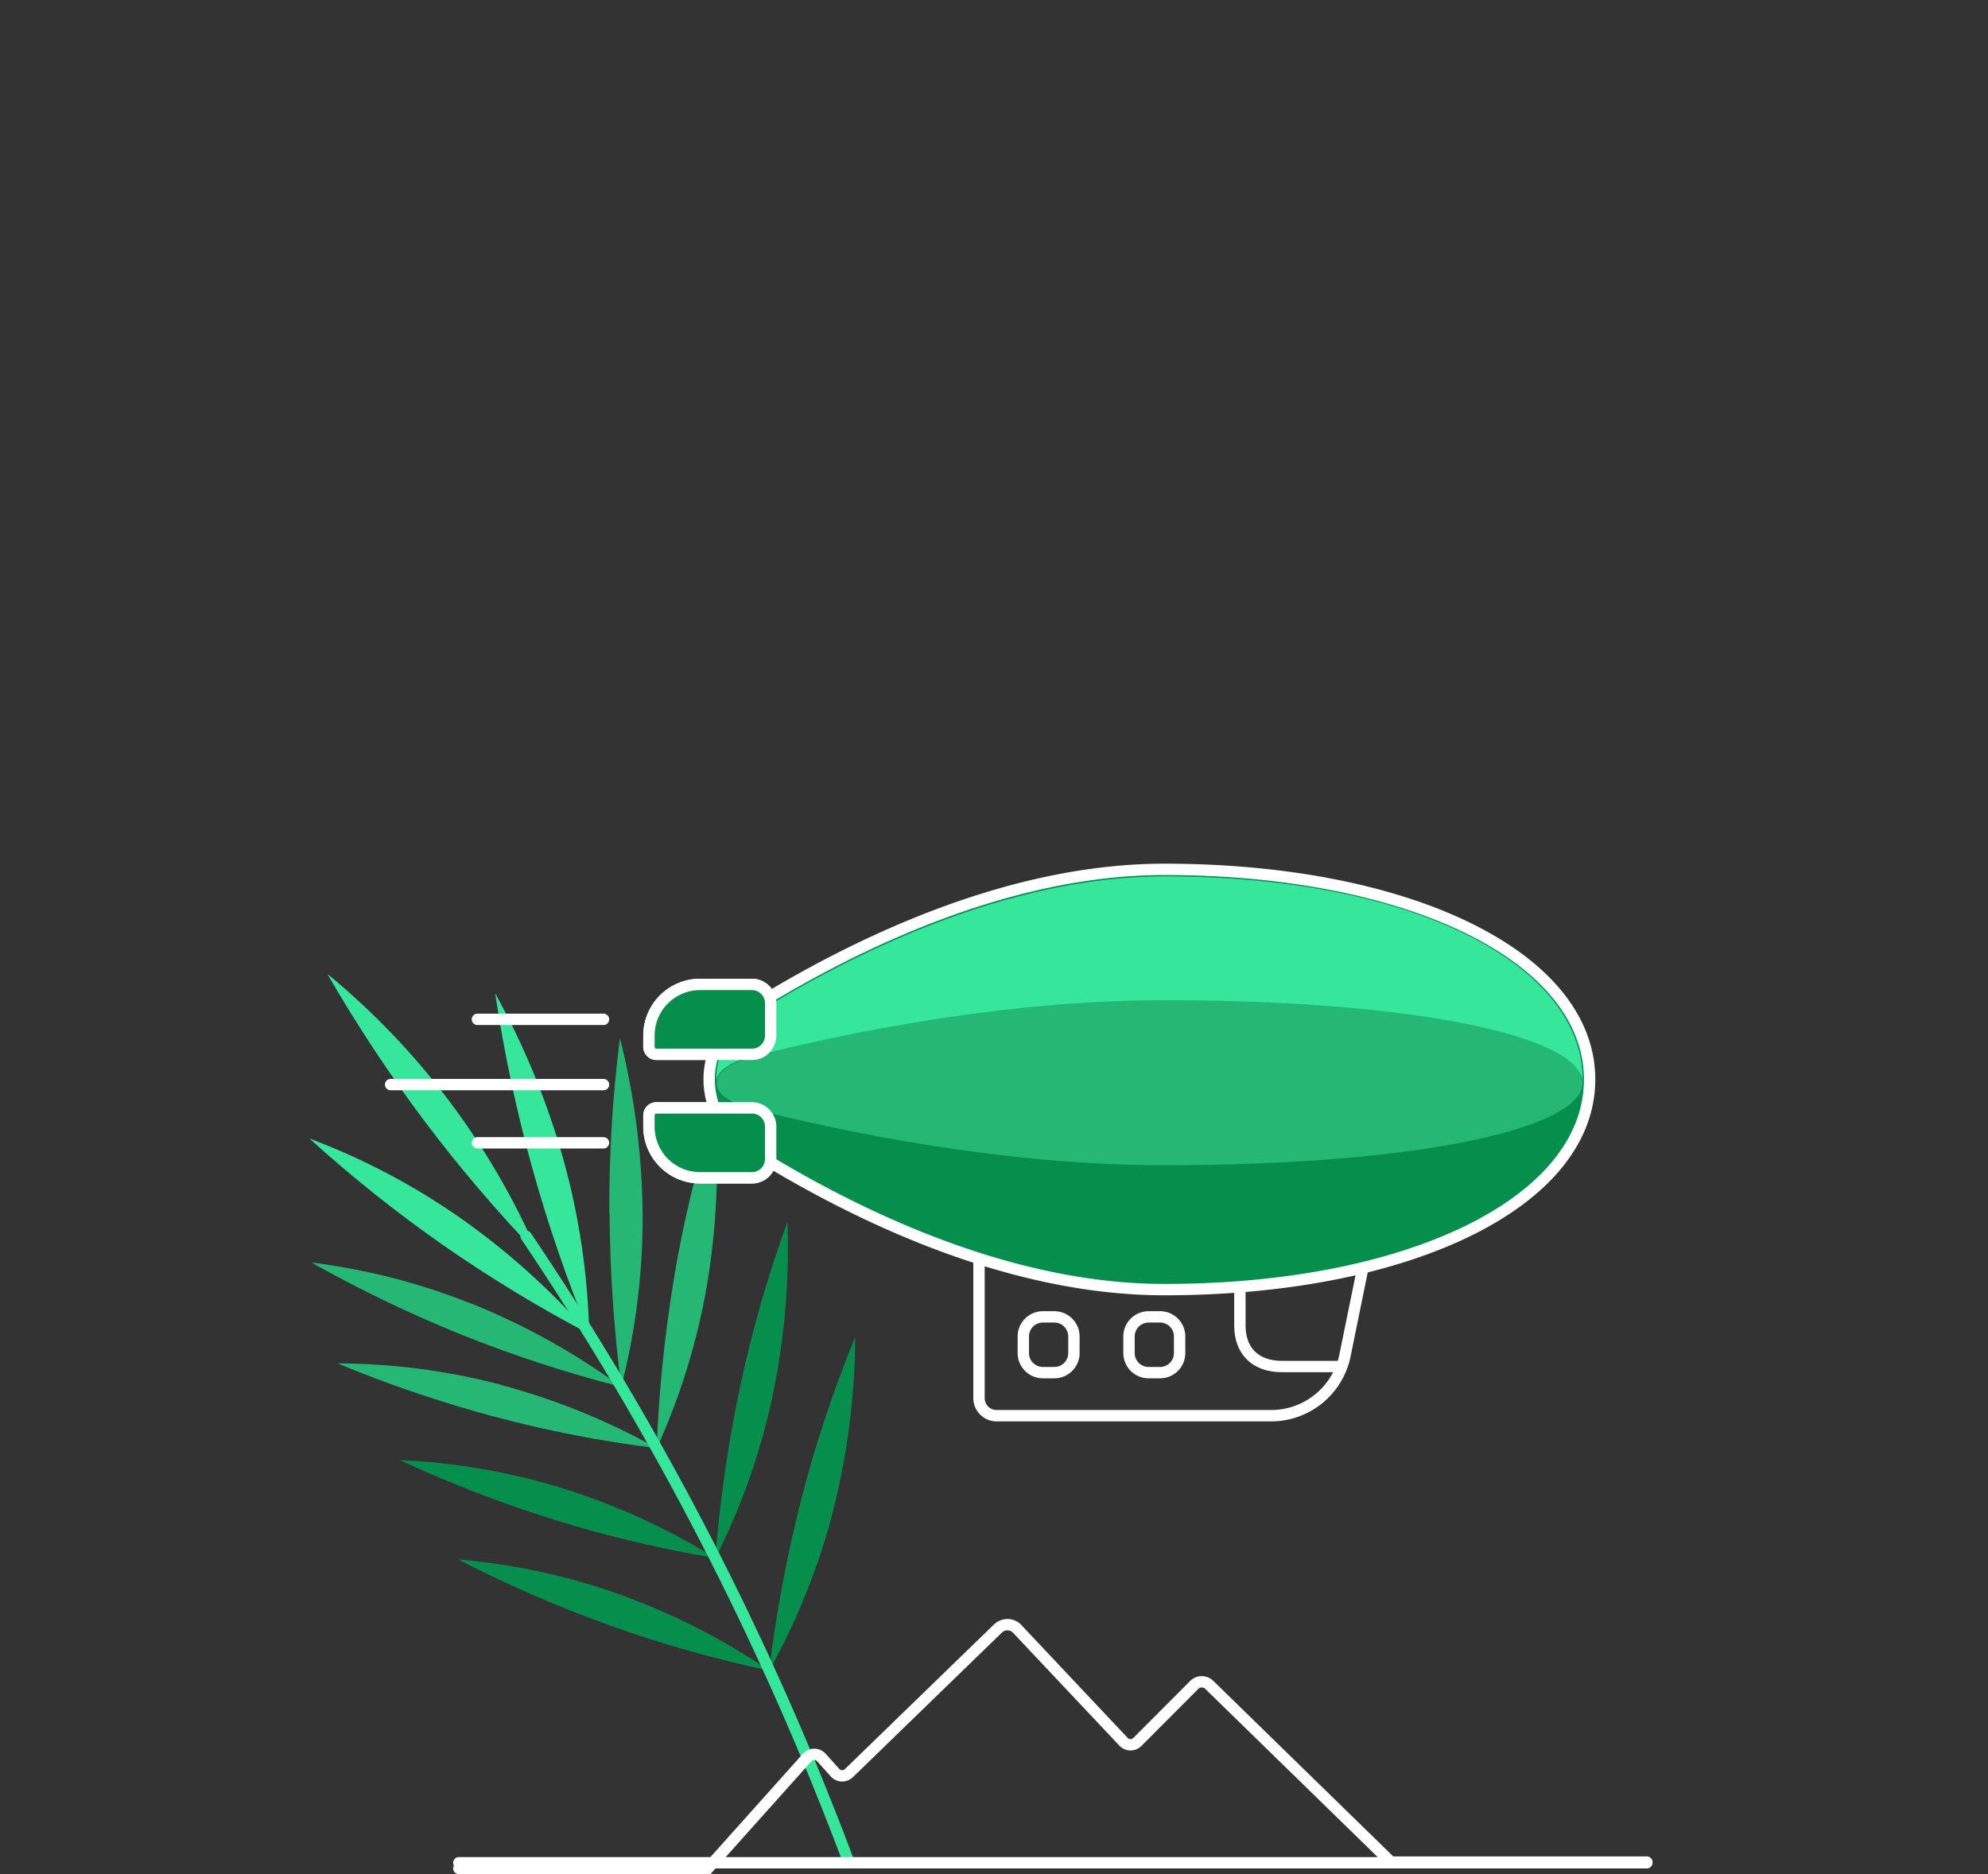 <svg id="prize-icon-1" xmlns="http://www.w3.org/2000/svg" xmlns:xlink="http://www.w3.org/1999/xlink" viewBox="0 0 350 330">
  <rect x="0" y="0" width="350" height="330" fill="#333333" stroke="none"/>
  <defs>
    <clipPath id="window">
      <path d="M275,225.43H257.87a17.6,17.6,0,0,1-17.52-17.58V170a17.6,17.6,0,0,1,17.52-17.58H275A17.6,17.6,0,0,1,292.51,170v37.83A17.61,17.61,0,0,1,275,225.43Z"/>
    </clipPath>
  </defs>
  <g clip-path="url(#window)">
    <g transform="translate(220 160)">
      <line x1="28.18" y1="38.34" x2="91.09" y2="38.34" fill="none" stroke="rgba(255, 255, 255, 0)" stroke-linecap="round" stroke-miterlimit="10" stroke-width="2">
        <animateTransform
          attributeName="transform"
          type="translate"
          to="-200"
          dur="2s"
          begin="2.7s"
          fill="freeze"
        />
        <animate
          attributeName="stroke"
          values="
            rgba(255, 255, 255, 0);
            rgba(255, 255, 255, 1);
            rgba(255, 255, 255, 1);
            rgba(255, 255, 255, 0)
          "
          keyTimes="0; 0.1; 0.9; 1"
          begin="2.8s"
          dur="2s"
          fill="freeze"
        />
      </line>
      <path d="M41.77,97.54H77.06a12.4,12.4,0,1,1,24.8,0h17.93" transform="translate(-40.77 -69.46)" fill="none" stroke="rgba(255, 255, 255, 0)" stroke-linecap="round" stroke-miterlimit="10" stroke-width="2">
        <animateTransform
          attributeName="transform"
          type="translate"
          to="-200, -69.46"
          dur="2s"
          begin="2.7s"
          fill="freeze"
        />
        <animate
          attributeName="stroke"
          values="
            rgba(255, 255, 255, 0);
            rgba(255, 255, 255, 1);
            rgba(255, 255, 255, 1);
            rgba(255, 255, 255, 0)
          "
          keyTimes="0; 0.1; 0.9; 1"
          begin="2.8s"
          dur="2s"
          fill="freeze"
        />
      </path>
      <line x1="218.19" y1="23.72" x2="257.97" y2="23.72" fill="none" stroke="rgba(255, 255, 255, 0)" stroke-linecap="round" stroke-miterlimit="10" stroke-width="2">
        <animateTransform
          attributeName="transform"
          type="translate"
          to="-200"
          dur="2s"
          begin="2.7s"
          fill="freeze"
        />
        <animate
          attributeName="stroke"
          values="
            rgba(255, 255, 255, 0);
            rgba(255, 255, 255, 1);
            rgba(255, 255, 255, 1);
            rgba(255, 255, 255, 0)
          "
          keyTimes="0; 0.1; 0.9; 1"
          begin="2.8s"
          dur="2s"
          fill="freeze"
        />
      </line>
      <path d="M278.75,82.91H251.39a12.4,12.4,0,1,0-24.8,0H208.65" transform="translate(-40.77 -69.46)" fill="none" stroke="#fff" stroke-linecap="round" stroke-miterlimit="10" stroke-width="2">
        <animateTransform
          attributeName="transform"
          type="translate"
          to="-200, -69.46"
          dur="2s"
          begin="2.7s"
          fill="freeze"
        />
        <animate
          attributeName="stroke"
          values="
            rgba(255, 255, 255, 0);
            rgba(255, 255, 255, 1);
            rgba(255, 255, 255, 1);
            rgba(255, 255, 255, 0)
          "
          keyTimes="0; 0.1; 0.9; 1"
          begin="2.8s"
          dur="2s"
          fill="freeze"
        />
      </path>
      <line x1="246.24" y1="13.45" x2="268.43" y2="13.45" fill="none" stroke="#fff" stroke-linecap="round" stroke-miterlimit="10" stroke-width="2">
        <animateTransform
          attributeName="transform"
          type="translate"
          to="-200"
          dur="2s"
          begin="2.7s"
          fill="freeze"
        />
        <animate
          attributeName="stroke"
          values="
            rgba(255, 255, 255, 0);
            rgba(255, 255, 255, 1);
            rgba(255, 255, 255, 1);
            rgba(255, 255, 255, 0)
          "
          keyTimes="0; 0.1; 0.9; 1"
          begin="2.8s"
          dur="2s"
          fill="freeze"
        />
      </line>
    </g>
  </g>
  <g>
    <!-- chair -->
    <g>
      <g id="columns" style="opacity: 0; animation: show 0.2s 3s forwards;">
        <path d="M91.14 327.79C89.939 327.684 89.048 326.632 89.14 325.43L102.8 132.26C103.9 116.77 98 110.34 94.05 107.79C93.593 107.481 93.369 106.925 93.486 106.386C93.603 105.846 94.036 105.432 94.58 105.34C103 104 122.18 104 120 134.19L106.43 326.67C106.324 327.866 105.278 328.757 104.08 328.67L91.14 327.79Z" fill="#ffffff" fill-rule="evenodd" opacity="1" stroke="none"/>
        <path d="M124.5 328.17C123.285 328.154 122.313 327.155 122.33 325.94L124.57 132.31C124.76 116.78 118.5 110.7 114.41 108.4C113.94 108.116 113.689 107.576 113.774 107.034C113.86 106.492 114.266 106.055 114.8 105.93C123.16 104.03 142.29 102.93 141.95 133.21L139.7 326.14C139.689 327.355 138.695 328.331 137.48 328.32L124.5 328.17Z" fill="#ffffff" fill-rule="evenodd" opacity="1" stroke="none"/>
      </g>
      <g id="chair" style="opacity: 0; animation: show 0.4s 2.8s forwards;">
        <path d="M257.5 259.82L196.76 259.82L196.76 245.63L251.85 245.63C257.325 245.641 261.756 250.085 261.75 255.56C261.744 257.905 259.845 259.805 257.5 259.81" fill="#a67ee5" fill-rule="evenodd" opacity="1" stroke="none"/>
        <path d="M257.5 259.82L196.76 259.82L196.76 245.63L251.85 245.63C257.325 245.641 261.756 250.085 261.75 255.56C261.75 257.909 259.849 259.814 257.5 259.82Z" fill="none" fill-rule="evenodd" opacity="1" stroke="#ffffff" stroke-linecap="butt" stroke-linejoin="miter" stroke-width="2"/>
        <path d="M185.47 328.31L171.5 328.31L165.19 286.72L179.16 286.72L185.47 328.31Z" fill="#a67ee5" fill-rule="evenodd" opacity="1" stroke="none"/>
        <path d="M185.47 328.31L171.5 328.31L165.19 286.72L179.16 286.72L185.47 328.31Z" fill="none" fill-rule="evenodd" opacity="1" stroke="#ffffff" stroke-linecap="butt" stroke-linejoin="miter" stroke-width="2"/>
        <path d="M235.03 328.31L221.06 328.31L214.76 286.72L228.72 286.72L235.03 328.31Z" fill="#a67ee5" fill-rule="evenodd" opacity="1" stroke="none"/>
        <path d="M235.03 328.31L221.06 328.31L214.76 286.72L228.72 286.72L235.03 328.31Z" fill="none" fill-rule="evenodd" opacity="1" stroke="#ffffff" stroke-linecap="butt" stroke-linejoin="miter" stroke-width="2"/>
        <path d="M281.33 272.45L225.44 272.45C222.669 272.45 220.316 270.421 219.91 267.68L209.05 195.44C214.97 190.538 217.052 182.377 214.204 175.238C211.356 168.099 204.229 163.612 196.56 164.13L141.48 164.13L141.16 267L156.93 290.35L204.12 298.74C205.472 299.235 206.9 299.489 208.34 299.49L281.34 299.49C288.812 299.49 294.87 293.432 294.87 285.96C294.87 278.488 288.812 272.43 281.34 272.43" fill="#a67ee5" fill-rule="evenodd" opacity="1" stroke="none"/>
        <path d="M281.33 272.45L225.44 272.45C222.669 272.45 220.316 270.421 219.91 267.68L209.05 195.44C214.97 190.538 217.052 182.377 214.204 175.238C211.356 168.099 204.229 163.612 196.56 164.13L141.48 164.13L141.16 267L156.93 290.35L204.12 298.74C205.472 299.235 206.9 299.489 208.34 299.49L281.34 299.49C288.605 299.208 294.347 293.235 294.345 285.965C294.342 278.695 288.595 272.727 281.33 272.45Z" fill="none" fill-rule="evenodd" opacity="1" stroke="#ffffff" stroke-linecap="butt" stroke-linejoin="miter" stroke-width="2"/>
        <path d="M162.42 267.69L151.56 195.45C157.899 190.205 159.791 181.286 156.127 173.919C152.464 166.553 144.21 162.679 136.203 164.569C128.196 166.458 122.544 173.613 122.56 181.84C122.562 183.619 122.829 185.389 123.35 187.09L138.65 289C139.551 295.051 144.742 299.532 150.86 299.54L223.86 299.54C231.186 299.341 237.022 293.344 237.022 286.015C237.022 278.686 231.186 272.689 223.86 272.49L167.95 272.49C165.181 272.477 162.834 270.448 162.42 267.71" fill="#a67ee5" fill-rule="evenodd" opacity="1" stroke="none"/>
        <path d="M162.42 267.69L151.56 195.45C157.899 190.205 159.791 181.286 156.127 173.919C152.464 166.553 144.21 162.679 136.203 164.569C128.196 166.458 122.544 173.613 122.56 181.84C122.562 183.619 122.829 185.389 123.35 187.09L138.65 289C139.551 295.051 144.742 299.532 150.86 299.54L223.86 299.54C231.186 299.341 237.022 293.344 237.022 286.015C237.022 278.686 231.186 272.689 223.86 272.49L167.95 272.49C165.174 272.475 162.825 270.436 162.42 267.69Z" fill="none" fill-rule="evenodd" opacity="1" stroke="#ffffff" stroke-linecap="butt" stroke-linejoin="miter" stroke-width="2"/>
        <path d="M206.26 259.82L134.26 259.82L132.13 245.63L200.6 245.63C206.075 245.641 210.506 250.085 210.5 255.56C210.495 257.905 208.595 259.805 206.25 259.81" fill="#a67ee5" fill-rule="evenodd" opacity="1" stroke="none"/>
        <path d="M206.26 259.82L134.26 259.82L132.13 245.63L200.6 245.63C206.075 245.641 210.506 250.085 210.5 255.56C210.5 257.905 208.605 259.809 206.26 259.82Z" fill="none" fill-rule="evenodd" opacity="1" stroke="#ffffff" stroke-linecap="butt" stroke-linejoin="miter" stroke-width="2"/>
        <path d="M151.57 195.44L209.05 195.44" fill="none" fill-rule="evenodd" opacity="1" stroke="#ffffff" stroke-linecap="round" stroke-linejoin="miter" stroke-width="2"/>
      </g>
      <g id="fern" class="prizes__fern">
        <g class="prizes__fern-wrapper">
          <path d="M79.18 194C85.426 202.316 90.66 211.346 94.77 220.9C87.606 213.464 80.9 205.599 74.69 197.35C68.488 189.072 62.788 180.43 57.62 171.47C65.673 178.1 72.911 185.663 79.18 194" fill="#36e69a" fill-rule="evenodd" opacity="1" stroke="none"/>
          <path d="M80.94 214.39C89.338 220.276 96.994 227.156 103.74 234.88C94.808 230.187 86.177 224.94 77.9 219.17C69.705 213.439 61.882 207.194 54.48 200.47C63.847 203.987 72.736 208.663 80.94 214.39" fill="#36e69a" fill-rule="evenodd" opacity="1" stroke="none"/>
          <path d="M93.66 205.48C96.427 215.47 99.793 225.284 103.74 234.87C103.5 224.55 101.988 214.3 99.24 204.35C96.386 194.098 92.339 184.217 87.18 174.91C88.723 185.22 90.883 195.429 93.65 205.48" fill="#36e69a" fill-rule="evenodd" opacity="1" stroke="none"/>
          <path d="M107.32 213.52C107.377 223.776 108.065 234.019 109.38 244.19C111.898 234.372 113.161 224.275 113.14 214.14C113.075 203.564 111.732 193.034 109.14 182.78C107.854 192.976 107.229 203.244 107.27 213.52" fill="#25b774" fill-rule="evenodd" opacity="1" stroke="none"/>
          <path d="M83.08 229.56C92.414 233.336 101.245 238.253 109.37 244.2C99.792 241.753 90.385 238.679 81.21 235C72.157 231.339 63.349 227.1 54.84 222.31C64.531 223.516 74.026 225.966 83.09 229.6" fill="#25b774" fill-rule="evenodd" opacity="1" stroke="none"/>
          <path d="M88.06 243.83C97.681 246.377 106.941 250.13 115.62 255C105.908 253.803 96.292 251.932 86.84 249.4C77.506 246.893 68.346 243.777 59.42 240.07C69.09 240.093 78.717 241.347 88.07 243.8" fill="#25b774" fill-rule="evenodd" opacity="1" stroke="none"/>
          <path d="M118.71 224.79C117.033 234.797 115.997 244.901 115.61 255.04C119.756 245.942 122.72 236.351 124.43 226.5C126.18 216.201 126.657 205.726 125.85 195.31C122.772 204.955 120.383 214.807 118.7 224.79" fill="#25b774" fill-rule="evenodd" opacity="1" stroke="none"/>
          <path d="M98.86 262C108.367 264.957 117.462 269.103 125.93 274.34C116.275 272.737 106.742 270.468 97.4 267.55C88.181 264.661 79.162 261.17 70.4 257.1C80.056 257.521 89.619 259.167 98.86 262" fill="#068e4d" fill-rule="evenodd" opacity="1" stroke="none"/>
          <path d="M130.27 244.29C128.179 254.22 126.73 264.274 125.93 274.39C130.454 265.47 133.815 256.006 135.93 246.23C138.105 236.014 139.015 225.569 138.64 215.13C135.168 224.64 132.375 234.385 130.28 244.29" fill="#068e4d" fill-rule="evenodd" opacity="1" stroke="none"/>
          <path d="M108.9 280.69C118.279 284.044 127.196 288.57 135.44 294.16C125.858 292.144 116.426 289.471 107.21 286.16C98.117 282.886 89.248 279.021 80.66 274.59C90.293 275.409 99.783 277.452 108.9 280.67" fill="#068e4d" fill-rule="evenodd" opacity="1" stroke="none"/>
          <path d="M141 264.26C138.499 274.096 136.635 284.084 135.42 294.16C140.302 285.429 144.049 276.11 146.57 266.43C149.173 256.3 150.516 245.889 150.57 235.43C146.702 244.801 143.504 254.436 141 264.26" fill="#068e4d" fill-rule="evenodd" opacity="1" stroke="none"/>
          <path d="M92.62 217.67C115.835 252.089 134.92 289.12 149.48 328" fill="none" fill-rule="evenodd" opacity="1" stroke="#36e69a" stroke-linecap="round" stroke-linejoin="round" stroke-width="2"/>
        </g>
      </g>
      <animateTransform
        xlink:href="#chair"
        attributeName="transform"
        type="translate"
        from="-100"
        to="0"
        begin="2.8s"
        dur="0.4s"
        keyTimes="0; 1"
        calcMode="spline"
        keySplines="0.43 0.78 0.49 0.99"
        fill="freeze"
      />
      <animateTransform
        xlink:href="#columns"
        attributeName="transform"
        type="translate"
        from="-100"
        to="0"
        begin="3s"
        dur="0.2s"
        keyTimes="0; 1"
        calcMode="spline"
        keySplines="0.43 0.78 0.49 0.99"
        fill="freeze"
      />
      <animateTransform
        xlink:href="#fern"
        attributeName="transform"
        type="translate"
        from="-100"
        to="0"
        begin="2.9s"
        dur="0.3s"
        keyTimes="0; 1"
        calcMode="spline"
        keySplines="0.43 0.78 0.49 0.99"
        fill="freeze"
        additive="sum"
      />
    </g>
    <g style="animation: hide 0.4s 3s forwards;">
      <g id="engine-1">
        <path d="M123.23,173.34h9.16a3.29,3.29,0,0,1,3.29,3.3v5.71a3.29,3.29,0,0,1-3.29,3.3H115.57a1.32,1.32,0,0,1-1.32-1.32v-2a9,9,0,0,1,9-9" fill="#068e4d"/>
        <path d="M123.23,173.34h9.16a3.29,3.29,0,0,1,3.29,3.3v5.71a3.29,3.29,0,0,1-3.29,3.3H115.57a1.32,1.32,0,0,1-1.32-1.32v-2A9,9,0,0,1,123.23,173.34Z" fill="none" stroke="#fff" stroke-linecap="round" stroke-linejoin="round" stroke-width="2"/>
        <animateTransform
          attributeName="transform"
          type="translate"
          values="0, -2.5; 0, -2; 0, 2; 0, 2.5; 0, 2; 0, -2; 0, -2.5"
          keyTimes="0; 0.16; 0.32; 0.5; 0.66; 0.83; 1"
          dur="1.5s"
          repeatCount="indefinite"
        />
      </g>
      <g id="engine-2">
        <path d="M123.23,207.39h9.16a3.29,3.29,0,0,0,3.29-3.3v-5.71a3.29,3.29,0,0,0-3.29-3.3H115.57a1.32,1.32,0,0,0-1.32,1.32v2a9,9,0,0,0,9,9" fill="#068e4d"/>
        <path d="M123.23,207.39h9.16a3.29,3.29,0,0,0,3.29-3.3v-5.71a3.29,3.29,0,0,0-3.29-3.3H115.57a1.32,1.32,0,0,0-1.32,1.32v2A9,9,0,0,0,123.23,207.39Z" fill="none" stroke="#fff" stroke-linecap="round" stroke-linejoin="round" stroke-width="2"/>
        <animateTransform
          attributeName="transform"
          type="translate"
          values="0, -2.5; 0, -2; 0, 2; 0, 2.5; 0, 2; 0, -2; 0, -2.5"
          keyTimes="0; 0.16; 0.32; 0.5; 0.66; 0.83; 1"
          dur="1.5s"
          repeatCount="indefinite"
        />
      </g>
      <path d="M175.44,249.28h48.36a13.27,13.27,0,0,0,13-10.65l3.74-18.32H172.36v25.89A3.09,3.09,0,0,0,175.44,249.28Z" fill="none" stroke="#fff" stroke-linecap="round" stroke-linejoin="round" stroke-width="2">
        <animate
          attributeName="d"
          values="
          M182.626 246.951L213.613 247.304C219.928 247.3 233.875 243.488 235.122 237.296L240.567 220.283L172.387 220.283L176.273 241.868C176.278 243.566 180.928 246.946 182.626 246.951Z;
          M182.161 248.108L214.548 248.299C220.864 248.294 234.42 244.021 235.667 237.829L240.567 220.283L172.387 220.283L175.246 242.494C175.252 244.193 180.462 248.102 182.161 248.108Z;
            M175.44 249.28L223.8 249.28C230.116 249.276 235.553 244.821 236.8 238.63L240.54 220.31L172.36 220.31L172.36 246.2C172.365 247.899 173.741 249.275 175.44 249.28Z;
            M182.161 248.108L214.548 248.299C220.864 248.294 234.42 244.021 235.667 237.829L240.567 220.283L172.387 220.283L175.246 242.494C175.252 244.193 180.462 248.102 182.161 248.108Z;
            M182.626 246.951L213.613 247.304C219.928 247.3 233.875 243.488 235.122 237.296L240.567 220.283L172.387 220.283L176.273 241.868C176.278 243.566 180.928 246.946 182.626 246.951Z;
          "
          dur="0.75s"
          repeatCount="indefinite"
        />
      </path>
      <path d="M 236.095,240.623 L 225.655,240.623 C 221.077,240.606 218.29,237.958 218.29,233.38 V 220.31" fill="none" stroke="#fff" stroke-linecap="round" stroke-miterlimit="10" stroke-width="2">
        <animate
          attributeName="d"
          values="
          M234.604 238.358L226.273 238.373C221.695 238.357 217.767 234.864 217.767 230.286L218.317 220.283;
          M234.951 239.135L226.49 239.357C221.913 239.34 218.276 236.019 218.276 231.441L218.317 220.283;
            M235.79 241.69L226.57 241.69C221.992 241.673 218.29 237.958 218.29 233.38L218.29 220.31;
            M234.951 239.135L226.49 239.357C221.913 239.34 218.276 236.019 218.276 231.441L218.317 220.283;
            M234.604 238.358L226.273 238.373C221.695 238.357 217.767 234.864 217.767 230.286L218.317 220.283;
          "
          dur="0.75s"
          repeatCount="indefinite"
        />
      </path>
    </g>
    <!--  -->
    <path d="M204.25,231.88h-2.05a3.45,3.45,0,0,0-3.43,3.45v2.92a3.45,3.45,0,0,0,3.43,3.45h2.05a3.45,3.45,0,0,0,3.43-3.45v-2.92A3.44,3.44,0,0,0,204.25,231.88Z" fill="none" stroke="#fff" stroke-linecap="round" stroke-linejoin="round" stroke-width="2">
      <animate
        attributeName="d"
        values="
        M204.354 230.8L202.13 230.796C200.232 230.807 198.774 232.126 198.774 234.023L198.729 237.114C198.729 239.012 199.781 240.213 201.679 240.224L204.541 240.201C206.438 240.19 207.517 238.779 207.517 236.881L207.479 233.753C207.485 231.853 206.254 230.805 204.354 230.8Z;
        M204.487 231.135L201.815 231.105C199.918 231.116 198.543 232.496 198.543 234.394L198.597 237.567C198.597 239.465 199.687 240.817 201.585 240.828L204.63 240.863C206.527 240.852 207.526 239.393 207.526 237.495L207.525 234.346C207.531 232.446 206.387 231.141 204.487 231.135Z;
          M204.25 231.88L202.2 231.88C200.302 231.891 198.77 233.432 198.77 235.33L198.77 238.25C198.77 240.148 200.302 241.689 202.2 241.7L204.25 241.7C206.148 241.689 207.68 240.148 207.68 238.25L207.68 235.33C207.686 233.43 206.15 231.886 204.25 231.88Z;
          M204.487 231.135L201.815 231.105C199.918 231.116 198.543 232.496 198.543 234.394L198.597 237.567C198.597 239.465 199.687 240.817 201.585 240.828L204.63 240.863C206.527 240.852 207.526 239.393 207.526 237.495L207.525 234.346C207.531 232.446 206.387 231.141 204.487 231.135Z;
          M204.354 230.8L202.13 230.796C200.232 230.807 198.774 232.126 198.774 234.023L198.729 237.114C198.729 239.012 199.781 240.213 201.679 240.224L204.541 240.201C206.438 240.19 207.517 238.779 207.517 236.881L207.479 233.753C207.485 231.853 206.254 230.805 204.354 230.8Z;
        "
        dur="0.75s"
        repeatCount="4"
      />
      <animate
        attributeName="d"
        from="M204.25 231.88L202.2 231.88C200.302 231.891 198.77 233.432 198.77 235.33L198.77 238.25C198.77 240.148 200.302 241.689 202.2 241.7L204.25 241.7C206.148 241.689 207.68 240.148 207.68 238.25L207.68 235.33C207.686 233.43 206.15 231.886 204.25 231.88Z"
        to="M275 225.43L257.87 225.43C248.189 225.386 240.361 217.531 240.35 207.85L240.35 170C240.361 160.319 248.189 152.464 257.87 152.42L275 152.42C284.677 152.469 292.499 160.323 292.51 170L292.51 207.83C292.505 217.513 284.683 225.375 275 225.43Z"
        dur="0.3s"
        begin="3s"
        keyTimes="0; 1"
        calcMode="spline"
        keySplines="0.43 0.78 0.49 0.99"
        fill="freeze"
      />
    </path>
    <g style="animation: hide 0.4s 3s forwards;">
      <path d="M185.64,231.88h-2.05a3.45,3.45,0,0,0-3.43,3.45v2.92a3.45,3.45,0,0,0,3.43,3.45h2.05a3.45,3.45,0,0,0,3.43-3.45v-2.92A3.45,3.45,0,0,0,185.64,231.88Z" fill="none" stroke="#fff" stroke-linecap="round" stroke-linejoin="round" stroke-width="2">
        <animate
          attributeName="d"
          values="
          M188.27 230.593L184.974 230.652C183.077 230.663 181.671 232.032 181.671 233.93L182.156 237.138C182.156 239.036 183.59 240.245 185.487 240.256L188.218 240.173C190.116 240.162 191.073 239.357 191.073 237.459L190.916 234.065C190.916 232.167 190.168 230.604 188.27 230.593Z;
          M188.131 230.887L184.98 230.856C183.082 230.867 181.434 232.324 181.434 234.222L181.72 237.456C181.72 239.354 183.296 240.779 185.193 240.79L188.229 240.989C190.126 240.978 191.073 239.357 191.073 237.459L190.899 234.16C190.9 232.262 190.028 230.898 188.131 230.887Z;
            M185.64 231.88L183.59 231.88C181.692 231.891 180.16 233.432 180.16 235.33L180.16 238.25C180.16 240.148 181.692 241.689 183.59 241.7L185.64 241.7C187.538 241.689 189.07 240.148 189.07 238.25L189.07 235.33C189.07 233.432 187.538 231.891 185.64 231.88Z;
            M188.131 230.887L184.98 230.856C183.082 230.867 181.434 232.324 181.434 234.222L181.72 237.456C181.72 239.354 183.296 240.779 185.193 240.79L188.229 240.989C190.126 240.978 191.073 239.357 191.073 237.459L190.899 234.16C190.9 232.262 190.028 230.898 188.131 230.887Z;
            M188.27 230.593L184.974 230.652C183.077 230.663 181.671 232.032 181.671 233.93L182.156 237.138C182.156 239.036 183.59 240.245 185.487 240.256L188.218 240.173C190.116 240.162 191.073 239.357 191.073 237.459L190.916 234.065C190.916 232.167 190.168 230.604 188.27 230.593Z;
          "
          dur="0.75s"
          repeatCount="indefinite"
        />
      </path>
      <path d="M205,227.08c43.38,0,74.86-15.55,74.86-37s-31.48-37-74.86-37c-27.94,0-55.36,13.53-73.46,24.87a14.3,14.3,0,0,0,0,24.21c18.09,11.33,45.52,24.87,73.46,24.87" fill="#068e4d"/>
      <path d="M205,227.08c43.38,0,74.86-15.55,74.86-37s-31.48-37-74.86-37c-27.94,0-55.36,13.53-73.46,24.87a14.3,14.3,0,0,0,0,24.21C149.63,213.54,177.06,227.08,205,227.08Z" fill="none" stroke="#fff" stroke-width="2"/>
      <path d="m 200,187.09 c -28.23,0 -51.57,-0.74 -67.81,-1 -3.95,1 -6,2.66 -6.08,4.34 -0.166,-4.621 2.148,-8.98 6.07,-11.43 16.74,-10.5 44.58,-24.68 72.81,-24.68 44.81,0 73.64,16 73.64,35.75 v 0.37 c -0.37,-7.95 -27.6,-2.87 -72.13,-2.87" fill="#36e69a"/>
      <path d="M132.18,195.12c16.74,4.27,44.58,10,72.81,10,44.14,0,72.75-6.32,73.6-14.18-0.86,19.34-29.45,34.86-73.6,34.86-28.23,0-56.07-14.19-72.81-24.68a12.88,12.88,0,0,1-6-10.18c0.26,1.61,2.26,3.18,6,4.14" fill="#068e4d"/>
      <path id="ball-center" d="M132.18,186.12c16.74-4.27,44.58-10,72.81-10,44.53,0,73.26,6.43,73.61,14.38,0,0.17,0,.34,0,0.51-0.85,7.86-29.45,14.17-73.6,14.17-28.23,0-56.07-5.76-72.81-10-3.79-1-5.79-2.53-6-4.13l0-.51c0.13-1.69,2.15-3.36,6.1-4.37" fill="#25b774">
        <animate
          attributeName="d"
          values="
            m 132.18,186.12 c 16.74,-4.27 44.471,-6.304 72.701,-6.304 44.53,0 73.369,2.734 73.719,10.684 v 0.51 c -0.85,7.86 -29.233,17.757 -73.383,17.757 -28.23,0 -56.287,-9.347 -73.027,-13.587 -3.79,-1 -5.79,-2.53 -6,-4.13 v -0.51 c 0.13,-1.69 2.15,-3.36 6.1,-4.37;
            m 132.18,186.12 c 16.74,-4.27 44.471,-7.065 72.701,-7.065 44.53,0 73.369,3.495 73.719,11.445 v 0.51 c -0.85,7.86 -29.233,17.105 -73.383,17.105 -28.23,0 -56.287,-8.695 -73.027,-12.935 -3.79,-1 -5.79,-2.53 -6,-4.13 v -0.51 c 0.13,-1.69 2.15,-3.36 6.1,-4.37;
            m 132.18,186.12 c 16.74,-4.27 44.58,-13.261 72.81,-13.261 44.53,0 73.26,9.691 73.61,17.641 v 0.51 c -0.85,7.86 -29.559,10.909 -73.709,10.909 -28.23,0 -55.961,-2.499 -72.701,-6.739 -3.79,-1 -5.79,-2.53 -6,-4.13 v -0.51 c 0.13,-1.69 2.15,-3.36 6.1,-4.37;
            m 132.18,186.12 c 16.74,-4.27 44.689,-13.804 72.919,-13.804 44.53,0 73.151,10.234 73.501,18.184 v 0.51 c -0.85,7.86 -29.45,10.148 -73.6,10.148 -28.23,0 -56.07,-1.738 -72.81,-5.978 -3.79,-1 -5.79,-2.53 -6,-4.13 v -0.51 c 0.13,-1.69 2.15,-3.36 6.1,-4.37;
            m 132.18,186.12 c 16.74,-4.27 44.58,-13.261 72.81,-13.261 44.53,0 73.26,9.691 73.61,17.641 v 0.51 c -0.85,7.86 -29.559,10.909 -73.709,10.909 -28.23,0 -55.961,-2.499 -72.701,-6.739 -3.79,-1 -5.79,-2.53 -6,-4.13 v -0.51 c 0.13,-1.69 2.15,-3.36 6.1,-4.37;
            m 132.18,186.12 c 16.74,-4.27 44.471,-7.065 72.701,-7.065 44.53,0 73.369,3.495 73.719,11.445 v 0.51 c -0.85,7.86 -29.233,17.105 -73.383,17.105 -28.23,0 -56.287,-8.695 -73.027,-12.935 -3.79,-1 -5.79,-2.53 -6,-4.13 v -0.51 c 0.13,-1.69 2.15,-3.36 6.1,-4.37;
            m 132.18,186.12 c 16.74,-4.27 44.471,-6.304 72.701,-6.304 44.53,0 73.369,2.734 73.719,10.684 v 0.51 c -0.85,7.86 -29.233,17.757 -73.383,17.757 -28.23,0 -56.287,-9.347 -73.027,-13.587 -3.79,-1 -5.79,-2.53 -6,-4.13 v -0.51 c 0.13,-1.69 2.15,-3.36 6.1,-4.37;
          "
          keyTimes="0; 0.16; 0.33; 0.5; 0.66; 0.83; 1"
          dur="1.5s"
          repeatCount="indefinite"
        />
      </path>
      <g id="engine-3">
        <path d="M123.23,173.34h9.16a3.29,3.29,0,0,1,3.29,3.3v5.71a3.29,3.29,0,0,1-3.29,3.3H115.57a1.32,1.32,0,0,1-1.32-1.32v-2a9,9,0,0,1,9-9" fill="#068e4d"/>
        <path d="M123.23,173.34h9.16a3.29,3.29,0,0,1,3.29,3.3v5.71a3.29,3.29,0,0,1-3.29,3.3H115.57a1.32,1.32,0,0,1-1.32-1.32v-2A9,9,0,0,1,123.23,173.34Z" fill="none" stroke="#fff" stroke-linecap="round" stroke-linejoin="round" stroke-width="2"/>
        <animateTransform
          attributeName="transform"
          type="translate"
          values="0, 2.5; 0, 2; 0, -2; 0, -2.5; 0, -2; 0, 2; 0, 2.5"
          keyTimes="0; 0.16; 0.32; 0.5; 0.66; 0.83; 1"
          dur="1.5s"
          repeatCount="indefinite"
        />
      </g>
      <g id="engine-4">
        <path d="M123.23,207.39h9.16a3.29,3.29,0,0,0,3.29-3.3v-5.71a3.29,3.29,0,0,0-3.29-3.3H115.57a1.32,1.32,0,0,0-1.32,1.32v2a9,9,0,0,0,9,9" fill="#068e4d"/>
        <path d="M123.23,207.39h9.16a3.29,3.29,0,0,0,3.29-3.3v-5.71a3.29,3.29,0,0,0-3.29-3.3H115.57a1.32,1.32,0,0,0-1.32,1.32v2A9,9,0,0,0,123.23,207.39Z" fill="none" stroke="#fff" stroke-linecap="round" stroke-linejoin="round" stroke-width="2"/>
        <animateTransform
          attributeName="transform"
          type="translate"
          values="0, 2.5; 0, 2; 0, -2; 0, -2.5; 0, -2; 0, 2; 0, 2.5"
          dur="1.5s"
          repeatCount="indefinite"
        />
      </g>
    </g>
  </g>
  <line id="cloud-line-1" x1="68.95" y1="107.8" x2="131.86" y2="107.8" fill="none" stroke="rgba(255, 255, 255, 0)" stroke-linecap="round" stroke-miterlimit="10" stroke-width="2"/>
    <animateTransform
      xlink:href="#cloud-line-1"
      attributeName="transform"
      type="translate"
      from="180"
      to="-50"
      dur="2s"
      begin="0.6s"
      fill="freeze"
    />
    <animate
      id="start"
      xlink:href="#cloud-line-1"
      attributeName="stroke"
      values="
        rgba(255, 255, 255, 0);
        rgba(255, 255, 255, 1);
        rgba(255, 255, 255, 1);
        rgba(255, 255, 255, 0)
      "
      keyTimes="0; 0.1; 0.9; 1"
      begin="0.6s"
      dur="2s"
      fill="freeze"
    />
  <g>
    <path id="cloud-top-1" d="M41.77,97.54H77.06a12.4,12.4,0,1,1,24.8,0h17.93" fill="none" stroke="rgba(255, 255, 255, 0)" stroke-linecap="round" stroke-miterlimit="10" stroke-width="2"/>
      <animateTransform
        xlink:href="#cloud-top-1"
        attributeName="transform"
        type="translate"
        from="200"
        to="-50"
        begin="0.6s"
        dur="2s"
        fill="freeze"
      />
      <animate
        xlink:href="#cloud-top-1"
        attributeName="stroke"
        values="
          rgba(255, 255, 255, 0);
          rgba(255, 255, 255, 1);
          rgba(255, 255, 255, 1);
          rgba(255, 255, 255, 0)
        "
        keyTimes="0; 0.1; 0.9; 1"
        begin="0.6s"
        dur="2s"
        fill="freeze"
      />
  </g>
  <line id="cloud-line-2" x1="258.96" y1="93.19" x2="298.74" y2="93.19" fill="none" stroke="rgba(255, 255, 255, 0)" stroke-linecap="round" stroke-miterlimit="10" stroke-width="2"/>
    <animateTransform
      xlink:href="#cloud-line-2"
      attributeName="transform"
      type="translate"
      from="0"
      to="-150"
      begin="start.begin+1.5s"
      dur="2s"
      fill="freeze"
    />
    <animate
      xlink:href="#cloud-line-2"
      attributeName="stroke"
      values="
        rgba(255, 255, 255, 0);
        rgba(255, 255, 255, 1);
        rgba(255, 255, 255, 1);
        rgba(255, 255, 255, 0)
      "
      keyTimes="0; 0.1; 0.9; 1"
      begin="start.begin+1.5s"
      dur="2s"
      fill="freeze"
    />
  <g id="cloud-top-2">
    <path id="cloud-top-2-path" d="M278.75,82.91H251.39a12.4,12.4,0,1,0-24.8,0H208.65" fill="none" stroke="rgba(255, 255, 255, 0)" stroke-linecap="round" stroke-miterlimit="10" stroke-width="2"/>
    <line id="cloud-top-2-line" x1="287.01" y1="82.91" x2="309.21" y2="82.91" fill="none" stroke="rgba(255, 255, 255, 0)" stroke-linecap="round" stroke-miterlimit="10" stroke-width="2"/>
  </g>
    <animateTransform
      xlink:href="#cloud-top-2"
      attributeName="transform"
      type="translate"
      from="0"
      to="-170"
      begin="start.begin+1.5s"
      dur="2s"
      fill="freeze"
    />
    <animate
      xlink:href="#cloud-top-2-path"
      attributeName="stroke"
      values="
        rgba(255, 255, 255, 0);
        rgba(255, 255, 255, 1);
        rgba(255, 255, 255, 1);
        rgba(255, 255, 255, 0)
      "
      keyTimes="0; 0.1; 0.9; 1"
      begin="start.begin+1.5s"
      dur="2s"
      fill="freeze"
    />
    <animate
      xlink:href="#cloud-top-2-line"
      attributeName="stroke"
      values="
        rgba(255, 255, 255, 0);
        rgba(255, 255, 255, 1);
        rgba(255, 255, 255, 1);
        rgba(255, 255, 255, 0)
      "
      keyTimes="0; 0.1; 0.9; 1"
      begin="start.begin+1.5s"
      dur="2s"
      fill="freeze"
    />
  <g style="animation: hide 0.4s 3s forwards;">
    <line id="airship-trail-1" x1="106.25" y1="179.49" x2="84.05" y2="179.49" fill="none" stroke="#fff" stroke-linecap="round" stroke-miterlimit="10" stroke-width="2"/>
    <animate
      xlink:href="#airship-trail-1"
      attributeName="x2"
      values="84.05; 90.05; 84.05;"
      begin="0.1s"
      dur="0.2s"
      repeatCount="indefinite"
    />
    <line id="airship-trail-2" x1="106.25" y1="190.98" x2="68.77" y2="190.98" fill="none" stroke="#fff" stroke-linecap="round" stroke-miterlimit="10" stroke-width="2"/>
    <animate
      xlink:href="#airship-trail-2"
      attributeName="x2"
      values="68.77; 74.05; 68.77;"
      begin="0.05s"
      dur="0.2s"
      repeatCount="indefinite"
    />
    <line id="airship-trail-3" x1="106.25" y1="201.23" x2="84.05" y2="201.23" fill="none" stroke="#fff" stroke-linecap="round" stroke-miterlimit="10" stroke-width="2"/>
    <animate
      xlink:href="#airship-trail-3"
      attributeName="x2"
      values="84.05; 90.05; 84.05;"
      begin="0.15s"
      dur="0.2s"
      repeatCount="indefinite"
    />
  </g>
  <g>
    <path d="M289.94 327.88L244.88 327.88L212.8 296.58C212.096 295.985 211.064 295.985 210.36 296.58L200.16 306.81C199.514 307.369 198.556 307.369 197.91 306.81L178.91 286.64C178.015 285.883 176.705 285.883 175.81 286.64L149.39 312.28C148.746 312.843 147.784 312.843 147.14 312.28L144.51 309.36C143.856 308.761 142.854 308.761 142.2 309.36L124.63 329L80.78 329" fill="none" stroke="#fff" stroke-linecap="round" stroke-miterlimit="10" stroke-width="2">
      <animate
        attributeName="d"
        to="M289.94 327.88L244.88 327.88L213.178 328.117C212.474 327.522 210.951 327.347 210.247 327.943L199.673 327.907C199.027 328.466 197.923 328.887 197.277 328.328L176.648 328.548C175.753 327.792 173.942 327.353 173.047 328.11L148.743 327.984C148.098 328.547 146.841 328.912 146.196 328.349L143.69 328.614C143.037 328.016 142.034 328.016 141.38 328.614L124.63 329L80.78 329"
        dur="0.3s"
        begin="3s"
        fill="freeze"
        calcMode="spline"
        keySplines="0.17 0.67 0.83 0.67"
      />
    </path>
    <path d="M289.94,328H200.15c-0.86,0-1.56,0-2.25,0h-19c-1.5,0-2.23,0-3.1,0h-32.3c-1.09,0-1.66,0-2.31,0H80.78" fill="none" stroke="#fff" stroke-linecap="round" stroke-miterlimit="10" stroke-width="2"/>
  </g>
</svg>